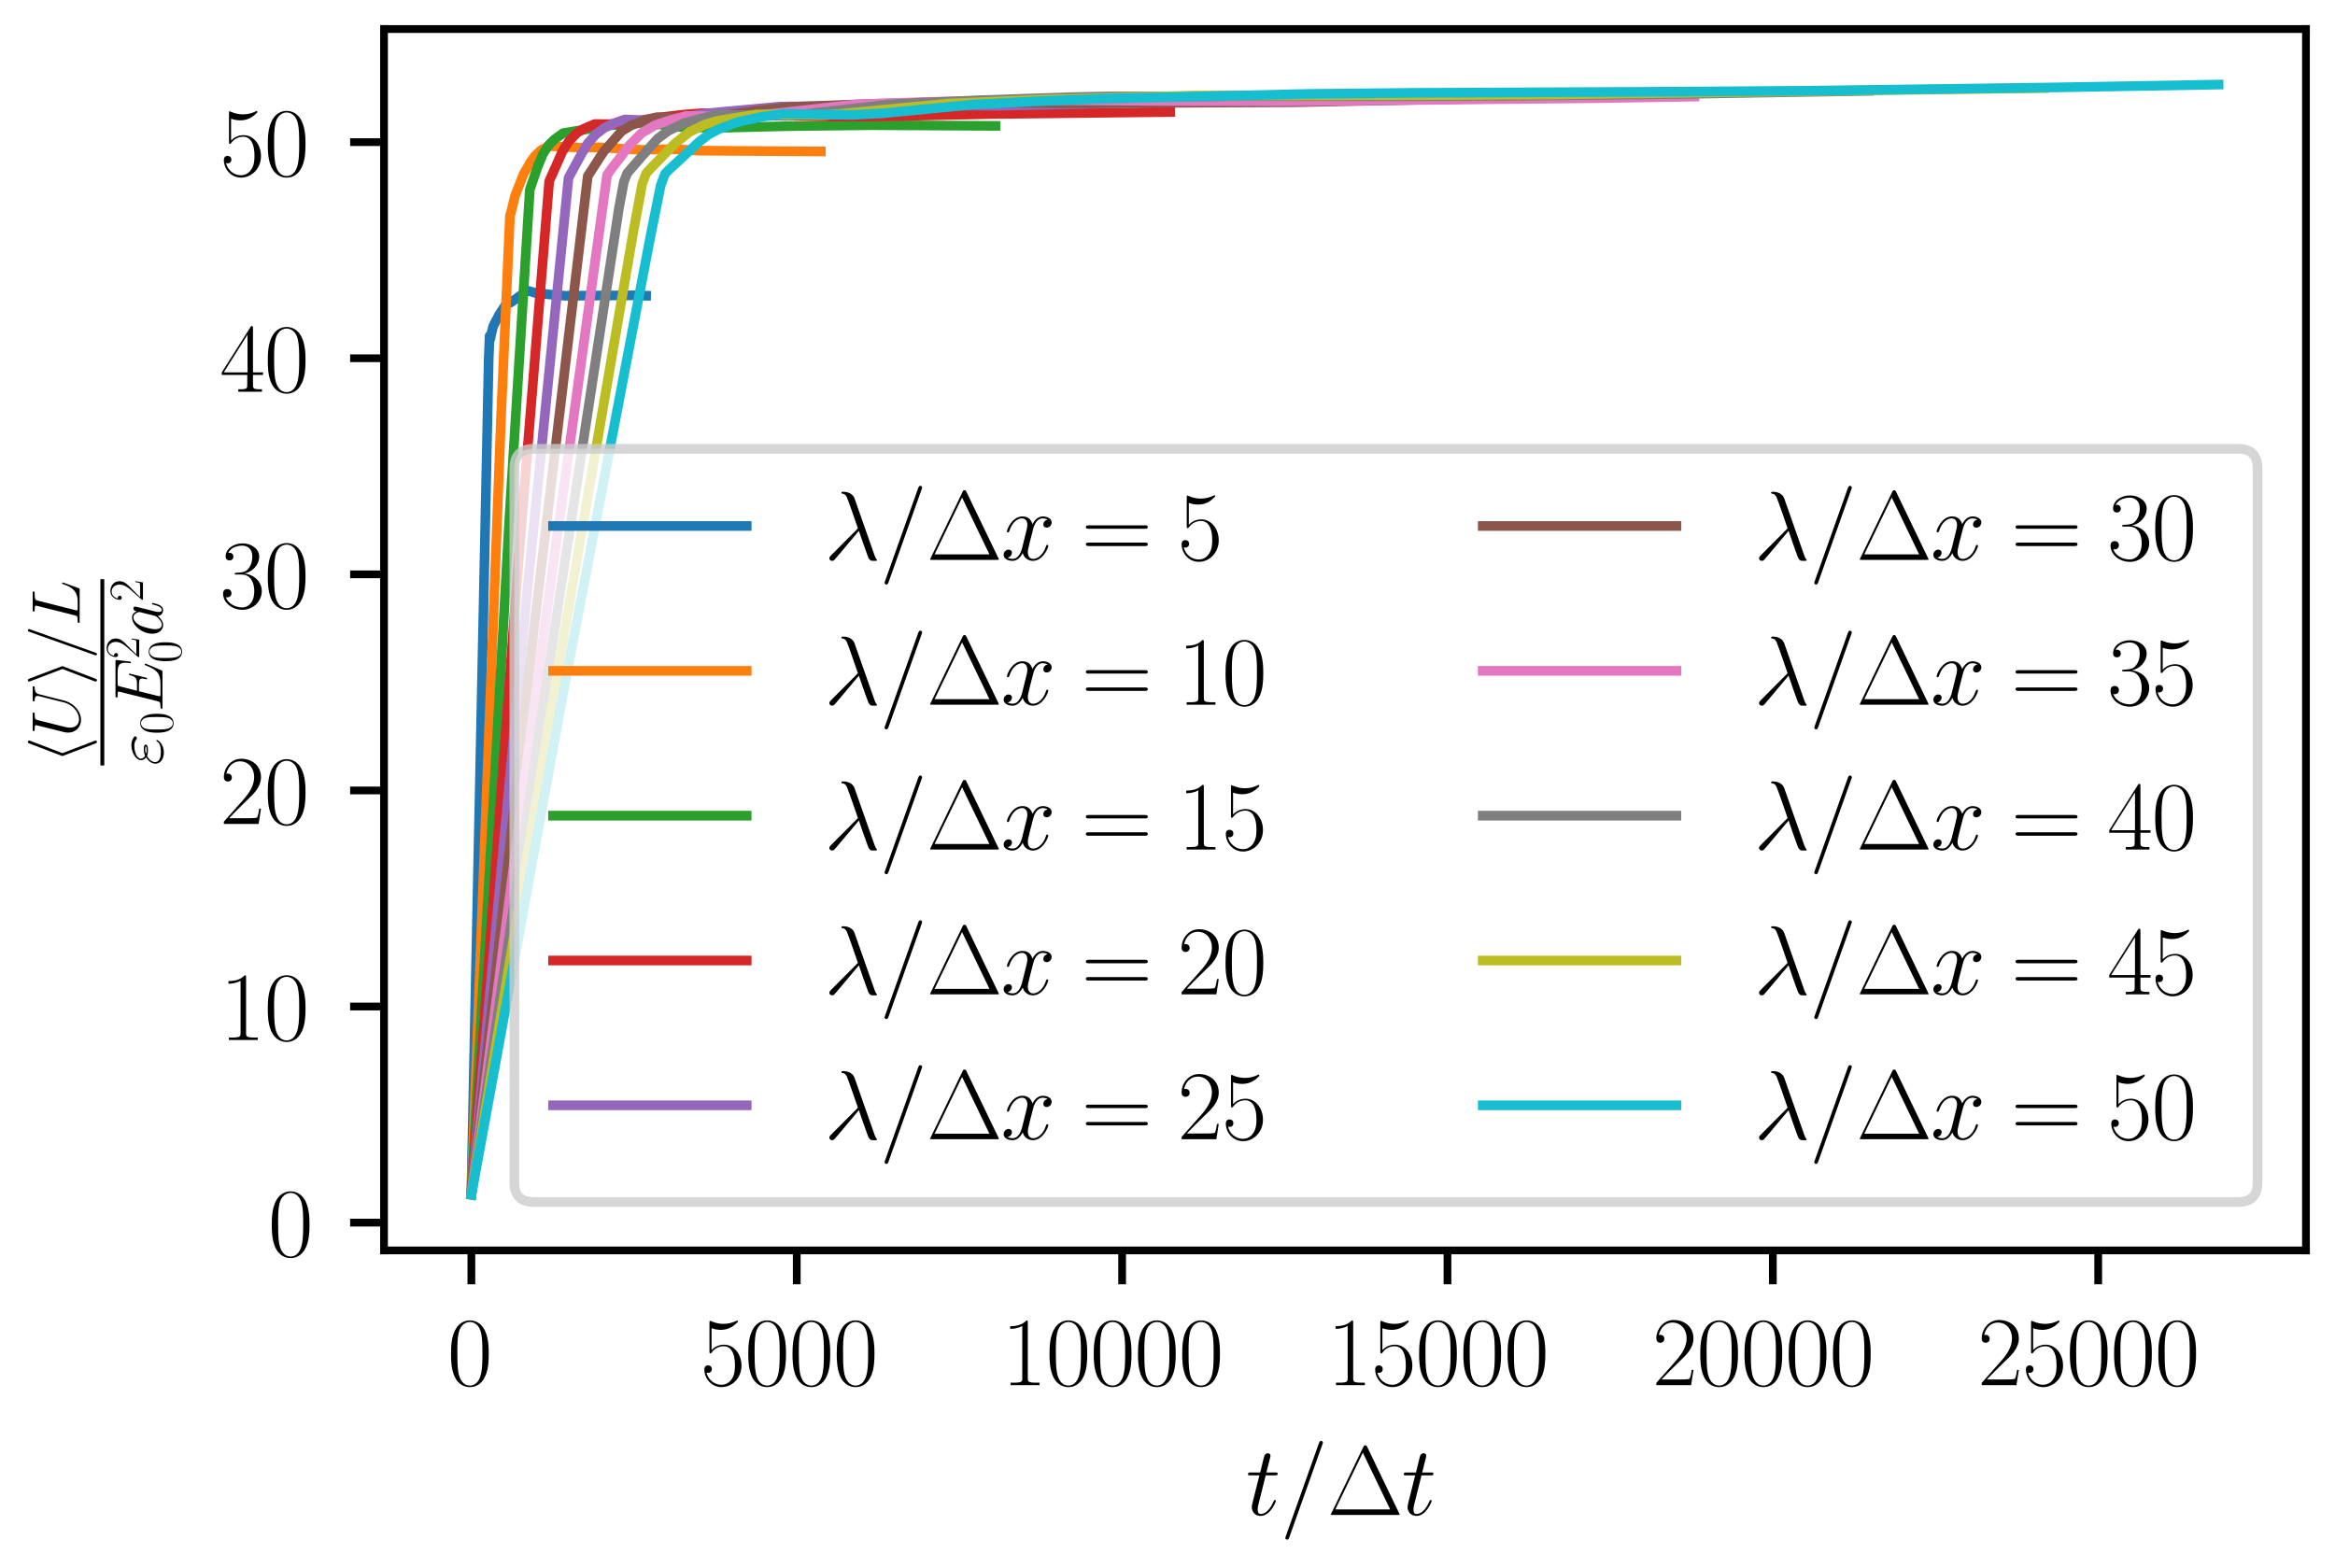 <?xml version="1.0" encoding="utf-8" standalone="no"?>
<!DOCTYPE svg PUBLIC "-//W3C//DTD SVG 1.1//EN"
  "http://www.w3.org/Graphics/SVG/1.1/DTD/svg11.dtd">
<svg xmlns:xlink="http://www.w3.org/1999/xlink" width="241.2pt" height="162pt" viewBox="0 0 241.2 162" xmlns="http://www.w3.org/2000/svg" version="1.1">
 <defs>
  <style type="text/css">*{stroke-linejoin: round; stroke-linecap: butt}</style>
 </defs>
 <g id="figure_1">
  <g id="patch_1">
   <path d="M 0 162 
L 241.2 162 
L 241.2 0 
L 0 0 
z
" style="fill: #ffffff"/>
  </g>
  <g id="axes_1">
   <g id="patch_2">
    <path d="M 39.668 129.181 
L 238.2 129.181 
L 238.2 3 
L 39.668 3 
z
" style="fill: #ffffff"/>
   </g>
   <g id="matplotlib.axis_1">
    <g id="xtick_1">
     <g id="line2d_1">
      <defs>
       <path id="me04b62019d" d="M 0 0 
L 0 3.5 
" style="stroke: #000000; stroke-width: 0.8"/>
      </defs>
      <g>
       <use xlink:href="#me04b62019d" x="48.692" y="129.181" style="stroke: #000000; stroke-width: 0.8"/>
      </g>
     </g>
     <g id="text_1">
      <!-- $\mathdefault{0}$ -->
      <g transform="translate(46.202 143.1) scale(0.1 -0.1)">
       <defs>
        <path id="CMR17-30" d="M 2688 2025 
C 2688 2416 2682 3080 2413 3591 
C 2176 4039 1798 4198 1466 4198 
C 1158 4198 768 4058 525 3597 
C 269 3118 243 2524 243 2025 
C 243 1661 250 1106 448 619 
C 723 -39 1216 -128 1466 -128 
C 1760 -128 2208 -7 2470 600 
C 2662 1042 2688 1559 2688 2025 
z
M 1466 -26 
C 1056 -26 813 325 723 812 
C 653 1188 653 1738 653 2096 
C 653 2588 653 2997 736 3387 
C 858 3929 1216 4096 1466 4096 
C 1728 4096 2067 3923 2189 3400 
C 2272 3036 2278 2607 2278 2096 
C 2278 1680 2278 1169 2202 792 
C 2067 95 1690 -26 1466 -26 
z
" transform="scale(0.016)"/>
       </defs>
       <use xlink:href="#CMR17-30" transform="scale(0.996)"/>
      </g>
     </g>
    </g>
    <g id="xtick_2">
     <g id="line2d_2">
      <g>
       <use xlink:href="#me04b62019d" x="82.302" y="129.181" style="stroke: #000000; stroke-width: 0.8"/>
      </g>
     </g>
     <g id="text_2">
      <!-- $\mathdefault{5000}$ -->
      <g transform="translate(72.339 143.1) scale(0.1 -0.1)">
       <defs>
        <path id="CMR17-35" d="M 730 3692 
C 794 3666 1056 3584 1325 3584 
C 1920 3584 2246 3911 2432 4100 
C 2432 4157 2432 4192 2394 4192 
C 2387 4192 2374 4192 2323 4163 
C 2099 4058 1837 3973 1517 3973 
C 1325 3973 1037 3999 723 4139 
C 653 4171 640 4171 634 4171 
C 602 4171 595 4164 595 4037 
L 595 2203 
C 595 2089 595 2057 659 2057 
C 691 2057 704 2070 736 2114 
C 941 2401 1222 2522 1542 2522 
C 1766 2522 2246 2382 2246 1289 
C 2246 1085 2246 715 2054 421 
C 1894 159 1645 25 1370 25 
C 947 25 518 320 403 814 
C 429 807 480 795 506 795 
C 589 795 749 840 749 1038 
C 749 1210 627 1280 506 1280 
C 358 1280 262 1190 262 1011 
C 262 454 704 -128 1382 -128 
C 2042 -128 2669 440 2669 1264 
C 2669 2030 2170 2624 1549 2624 
C 1222 2624 947 2503 730 2274 
L 730 3692 
z
" transform="scale(0.016)"/>
       </defs>
       <use xlink:href="#CMR17-35" transform="scale(0.996)"/>
       <use xlink:href="#CMR17-30" transform="translate(45.69 0) scale(0.996)"/>
       <use xlink:href="#CMR17-30" transform="translate(91.381 0) scale(0.996)"/>
       <use xlink:href="#CMR17-30" transform="translate(137.071 0) scale(0.996)"/>
      </g>
     </g>
    </g>
    <g id="xtick_3">
     <g id="line2d_3">
      <g>
       <use xlink:href="#me04b62019d" x="115.912" y="129.181" style="stroke: #000000; stroke-width: 0.8"/>
      </g>
     </g>
     <g id="text_3">
      <!-- $\mathdefault{10000}$ -->
      <g transform="translate(103.458 143.1) scale(0.1 -0.1)">
       <defs>
        <path id="CMR17-31" d="M 1702 4058 
C 1702 4192 1696 4192 1606 4192 
C 1357 3916 979 3827 621 3827 
C 602 3827 570 3827 563 3808 
C 557 3795 557 3782 557 3648 
C 755 3648 1088 3686 1344 3839 
L 1344 461 
C 1344 236 1331 160 781 160 
L 589 160 
L 589 0 
C 896 0 1216 0 1523 0 
C 1830 0 2150 0 2458 0 
L 2458 160 
L 2266 160 
C 1715 160 1702 230 1702 458 
L 1702 4058 
z
" transform="scale(0.016)"/>
       </defs>
       <use xlink:href="#CMR17-31" transform="scale(0.996)"/>
       <use xlink:href="#CMR17-30" transform="translate(45.69 0) scale(0.996)"/>
       <use xlink:href="#CMR17-30" transform="translate(91.381 0) scale(0.996)"/>
       <use xlink:href="#CMR17-30" transform="translate(137.071 0) scale(0.996)"/>
       <use xlink:href="#CMR17-30" transform="translate(182.762 0) scale(0.996)"/>
      </g>
     </g>
    </g>
    <g id="xtick_4">
     <g id="line2d_4">
      <g>
       <use xlink:href="#me04b62019d" x="149.521" y="129.181" style="stroke: #000000; stroke-width: 0.8"/>
      </g>
     </g>
     <g id="text_4">
      <!-- $\mathdefault{15000}$ -->
      <g transform="translate(137.068 143.1) scale(0.1 -0.1)">
       <use xlink:href="#CMR17-31" transform="scale(0.996)"/>
       <use xlink:href="#CMR17-35" transform="translate(45.69 0) scale(0.996)"/>
       <use xlink:href="#CMR17-30" transform="translate(91.381 0) scale(0.996)"/>
       <use xlink:href="#CMR17-30" transform="translate(137.071 0) scale(0.996)"/>
       <use xlink:href="#CMR17-30" transform="translate(182.762 0) scale(0.996)"/>
      </g>
     </g>
    </g>
    <g id="xtick_5">
     <g id="line2d_5">
      <g>
       <use xlink:href="#me04b62019d" x="183.131" y="129.181" style="stroke: #000000; stroke-width: 0.8"/>
      </g>
     </g>
     <g id="text_5">
      <!-- $\mathdefault{20000}$ -->
      <g transform="translate(170.677 143.1) scale(0.1 -0.1)">
       <defs>
        <path id="CMR17-32" d="M 2669 989 
L 2554 989 
C 2490 536 2438 459 2413 420 
C 2381 369 1920 369 1830 369 
L 602 369 
C 832 619 1280 1072 1824 1597 
C 2214 1967 2669 2402 2669 3035 
C 2669 3790 2067 4224 1395 4224 
C 691 4224 262 3604 262 3030 
C 262 2780 448 2748 525 2748 
C 589 2748 781 2787 781 3010 
C 781 3207 614 3264 525 3264 
C 486 3264 448 3258 422 3245 
C 544 3790 915 4058 1306 4058 
C 1862 4058 2227 3617 2227 3035 
C 2227 2479 1901 2000 1536 1584 
L 262 146 
L 262 0 
L 2515 0 
L 2669 989 
z
" transform="scale(0.016)"/>
       </defs>
       <use xlink:href="#CMR17-32" transform="scale(0.996)"/>
       <use xlink:href="#CMR17-30" transform="translate(45.69 0) scale(0.996)"/>
       <use xlink:href="#CMR17-30" transform="translate(91.381 0) scale(0.996)"/>
       <use xlink:href="#CMR17-30" transform="translate(137.071 0) scale(0.996)"/>
       <use xlink:href="#CMR17-30" transform="translate(182.762 0) scale(0.996)"/>
      </g>
     </g>
    </g>
    <g id="xtick_6">
     <g id="line2d_6">
      <g>
       <use xlink:href="#me04b62019d" x="216.74" y="129.181" style="stroke: #000000; stroke-width: 0.8"/>
      </g>
     </g>
     <g id="text_6">
      <!-- $\mathdefault{25000}$ -->
      <g transform="translate(204.287 143.1) scale(0.1 -0.1)">
       <use xlink:href="#CMR17-32" transform="scale(0.996)"/>
       <use xlink:href="#CMR17-35" transform="translate(45.69 0) scale(0.996)"/>
       <use xlink:href="#CMR17-30" transform="translate(91.381 0) scale(0.996)"/>
       <use xlink:href="#CMR17-30" transform="translate(137.071 0) scale(0.996)"/>
       <use xlink:href="#CMR17-30" transform="translate(182.762 0) scale(0.996)"/>
      </g>
     </g>
    </g>
    <g id="text_7">
     <!-- $t / \Delta t$ -->
     <g transform="translate(128.695 156.509) scale(0.1 -0.1)">
      <defs>
       <path id="CMMI12-74" d="M 1286 2566 
L 1875 2566 
C 1997 2566 2061 2566 2061 2681 
C 2061 2752 2022 2752 1894 2752 
L 1331 2752 
L 1568 3692 
C 1594 3781 1594 3794 1594 3840 
C 1594 3943 1510 4000 1427 4000 
C 1376 4000 1229 3981 1178 3775 
L 928 2752 
L 326 2752 
C 198 2752 141 2752 141 2630 
C 141 2566 186 2566 307 2566 
L 877 2566 
L 454 881 
C 403 658 384 594 384 511 
C 384 211 595 -64 954 -64 
C 1600 -64 1946 868 1946 912 
C 1946 951 1920 970 1882 970 
C 1869 970 1843 970 1830 944 
C 1824 938 1818 931 1773 829 
C 1638 511 1344 64 973 64 
C 781 64 768 224 768 364 
C 768 370 768 492 787 568 
L 1286 2566 
z
" transform="scale(0.016)"/>
       <path id="CMMI12-3d" d="M 2746 4562 
C 2746 4569 2784 4666 2784 4678 
C 2784 4755 2720 4800 2669 4800 
C 2637 4800 2579 4800 2528 4659 
L 384 -1363 
C 384 -1370 346 -1465 346 -1478 
C 346 -1555 410 -1600 461 -1600 
C 499 -1600 557 -1593 602 -1459 
L 2746 4562 
z
" transform="scale(0.016)"/>
       <path id="CMR17-1" d="M 2598 4403 
C 2547 4512 2522 4512 2470 4512 
C 2394 4512 2387 4499 2342 4409 
L 269 109 
C 262 96 237 38 237 32 
C 237 6 243 0 358 0 
L 4576 0 
C 4691 0 4698 6 4698 32 
C 4698 38 4672 96 4666 109 
L 2598 4403 
z
M 2310 4038 
L 4083 358 
L 531 358 
L 2310 4038 
z
" transform="scale(0.016)"/>
      </defs>
      <use xlink:href="#CMMI12-74" transform="scale(0.996)"/>
      <use xlink:href="#CMMI12-3d" transform="translate(35.226 0) scale(0.996)"/>
      <use xlink:href="#CMR17-1" transform="translate(84.001 0) scale(0.996)"/>
      <use xlink:href="#CMMI12-74" transform="translate(160.921 0) scale(0.996)"/>
     </g>
    </g>
   </g>
   <g id="matplotlib.axis_2">
    <g id="ytick_1">
     <g id="line2d_7">
      <defs>
       <path id="m41947152b2" d="M 0 0 
L -3.5 0 
" style="stroke: #000000; stroke-width: 0.8"/>
      </defs>
      <g>
       <use xlink:href="#m41947152b2" x="39.668" y="126.308" style="stroke: #000000; stroke-width: 0.8"/>
      </g>
     </g>
     <g id="text_8">
      <!-- $\mathdefault{0}$ -->
      <g transform="translate(27.687 129.768) scale(0.1 -0.1)">
       <use xlink:href="#CMR17-30" transform="scale(0.996)"/>
      </g>
     </g>
    </g>
    <g id="ytick_2">
     <g id="line2d_8">
      <g>
       <use xlink:href="#m41947152b2" x="39.668" y="103.984" style="stroke: #000000; stroke-width: 0.8"/>
      </g>
     </g>
     <g id="text_9">
      <!-- $\mathdefault{10}$ -->
      <g transform="translate(22.706 107.443) scale(0.1 -0.1)">
       <use xlink:href="#CMR17-31" transform="scale(0.996)"/>
       <use xlink:href="#CMR17-30" transform="translate(45.69 0) scale(0.996)"/>
      </g>
     </g>
    </g>
    <g id="ytick_3">
     <g id="line2d_9">
      <g>
       <use xlink:href="#m41947152b2" x="39.668" y="81.66" style="stroke: #000000; stroke-width: 0.8"/>
      </g>
     </g>
     <g id="text_10">
      <!-- $\mathdefault{20}$ -->
      <g transform="translate(22.706 85.119) scale(0.1 -0.1)">
       <use xlink:href="#CMR17-32" transform="scale(0.996)"/>
       <use xlink:href="#CMR17-30" transform="translate(45.69 0) scale(0.996)"/>
      </g>
     </g>
    </g>
    <g id="ytick_4">
     <g id="line2d_10">
      <g>
       <use xlink:href="#m41947152b2" x="39.668" y="59.335" style="stroke: #000000; stroke-width: 0.8"/>
      </g>
     </g>
     <g id="text_11">
      <!-- $\mathdefault{30}$ -->
      <g transform="translate(22.706 62.795) scale(0.1 -0.1)">
       <defs>
        <path id="CMR17-33" d="M 1414 2157 
C 1984 2157 2234 1662 2234 1090 
C 2234 320 1824 25 1453 25 
C 1114 25 563 194 390 693 
C 422 680 454 680 486 680 
C 640 680 755 782 755 948 
C 755 1133 614 1216 486 1216 
C 378 1216 211 1165 211 926 
C 211 335 787 -128 1466 -128 
C 2176 -128 2720 430 2720 1085 
C 2720 1707 2208 2157 1600 2227 
C 2086 2328 2554 2756 2554 3329 
C 2554 3820 2048 4179 1472 4179 
C 890 4179 378 3829 378 3329 
C 378 3110 544 3072 627 3072 
C 762 3072 877 3155 877 3321 
C 877 3486 762 3569 627 3569 
C 602 3569 570 3569 544 3557 
C 730 3959 1235 4032 1459 4032 
C 1683 4032 2106 3925 2106 3320 
C 2106 3143 2080 2828 1862 2550 
C 1670 2304 1453 2304 1242 2284 
C 1210 2284 1062 2269 1037 2269 
C 992 2263 966 2257 966 2208 
C 966 2163 973 2157 1101 2157 
L 1414 2157 
z
" transform="scale(0.016)"/>
       </defs>
       <use xlink:href="#CMR17-33" transform="scale(0.996)"/>
       <use xlink:href="#CMR17-30" transform="translate(45.69 0) scale(0.996)"/>
      </g>
     </g>
    </g>
    <g id="ytick_5">
     <g id="line2d_11">
      <g>
       <use xlink:href="#m41947152b2" x="39.668" y="37.011" style="stroke: #000000; stroke-width: 0.8"/>
      </g>
     </g>
     <g id="text_12">
      <!-- $\mathdefault{40}$ -->
      <g transform="translate(22.706 40.47) scale(0.1 -0.1)">
       <defs>
        <path id="CMR17-34" d="M 2150 4122 
C 2150 4256 2144 4256 2029 4256 
L 128 1254 
L 128 1088 
L 1779 1088 
L 1779 457 
C 1779 224 1766 160 1318 160 
L 1197 160 
L 1197 0 
C 1402 0 1747 0 1965 0 
C 2182 0 2528 0 2733 0 
L 2733 160 
L 2611 160 
C 2163 160 2150 224 2150 457 
L 2150 1088 
L 2803 1088 
L 2803 1254 
L 2150 1254 
L 2150 4122 
z
M 1798 3703 
L 1798 1254 
L 256 1254 
L 1798 3703 
z
" transform="scale(0.016)"/>
       </defs>
       <use xlink:href="#CMR17-34" transform="scale(0.996)"/>
       <use xlink:href="#CMR17-30" transform="translate(45.69 0) scale(0.996)"/>
      </g>
     </g>
    </g>
    <g id="ytick_6">
     <g id="line2d_12">
      <g>
       <use xlink:href="#m41947152b2" x="39.668" y="14.686" style="stroke: #000000; stroke-width: 0.8"/>
      </g>
     </g>
     <g id="text_13">
      <!-- $\mathdefault{50}$ -->
      <g transform="translate(22.706 18.146) scale(0.1 -0.1)">
       <use xlink:href="#CMR17-35" transform="scale(0.996)"/>
       <use xlink:href="#CMR17-30" transform="translate(45.69 0) scale(0.996)"/>
      </g>
     </g>
    </g>
    <g id="text_14">
     <!-- $\frac{\left&lt; U \right&gt; / L}{\varepsilon_0 E_0^2 a^2}$ -->
     <g transform="translate(13.062 79.082) rotate(-90) scale(0.1 -0.1)">
      <defs>
       <path id="CMSY10-68" d="M 2099 4557 
C 2131 4627 2131 4640 2131 4672 
C 2131 4742 2074 4800 2003 4800 
C 1946 4800 1901 4768 1856 4653 
L 736 1715 
C 723 1677 704 1638 704 1600 
C 704 1581 704 1568 736 1491 
L 1856 -1446 
C 1882 -1517 1914 -1600 2003 -1600 
C 2074 -1600 2131 -1542 2131 -1472 
C 2131 -1453 2131 -1440 2099 -1370 
L 966 1600 
L 2099 4557 
z
" transform="scale(0.016)"/>
       <path id="CMMI12-55" d="M 3238 1474 
C 3014 581 2272 57 1670 57 
C 1210 57 896 363 896 891 
C 896 916 896 1107 966 1387 
L 1594 3887 
C 1651 4103 1664 4167 2118 4167 
C 2234 4167 2298 4167 2298 4282 
C 2298 4352 2240 4352 2202 4352 
C 2086 4352 1952 4352 1830 4352 
L 1075 4352 
C 954 4352 819 4352 698 4352 
C 653 4352 576 4352 576 4231 
C 576 4167 621 4167 742 4167 
C 1126 4167 1126 4116 1126 4046 
C 1126 4008 1082 3824 1050 3715 
L 493 1488 
C 474 1418 435 1246 435 1075 
C 435 374 941 -128 1638 -128 
C 2285 -128 3002 384 3328 1197 
C 3373 1305 3430 1530 3469 1702 
C 3533 1933 3667 2496 3712 2662 
L 3955 3623 
C 4038 3956 4090 4167 4653 4167 
C 4704 4173 4730 4224 4730 4282 
C 4730 4352 4672 4352 4646 4352 
C 4557 4352 4442 4352 4352 4352 
L 4051 4352 
C 3654 4352 3450 4352 3443 4352 
C 3405 4352 3328 4352 3328 4231 
C 3328 4167 3379 4167 3424 4167 
C 3808 4167 3834 4020 3834 3905 
C 3834 3848 3834 3828 3808 3739 
L 3238 1474 
z
" transform="scale(0.016)"/>
       <path id="CMSY10-69" d="M 1747 1491 
C 1779 1568 1779 1581 1779 1600 
C 1779 1619 1779 1632 1747 1709 
L 627 4653 
C 589 4762 550 4800 480 4800 
C 410 4800 352 4742 352 4672 
C 352 4653 352 4640 384 4570 
L 1517 1600 
L 384 -1357 
C 352 -1427 352 -1440 352 -1472 
C 352 -1542 410 -1600 480 -1600 
C 563 -1600 589 -1536 614 -1472 
L 1747 1491 
z
" transform="scale(0.016)"/>
       <path id="CMMI12-4c" d="M 2349 3861 
C 2406 4103 2426 4167 2989 4167 
C 3162 4167 3206 4167 3206 4288 
C 3206 4352 3136 4352 3110 4352 
C 2982 4352 2835 4352 2707 4352 
L 1850 4352 
C 1728 4352 1587 4352 1466 4352 
C 1414 4352 1344 4352 1344 4231 
C 1344 4167 1402 4167 1498 4167 
C 1888 4167 1888 4116 1888 4046 
C 1888 4034 1888 3995 1862 3899 
L 998 472 
C 941 249 928 185 480 185 
C 358 185 294 185 294 70 
C 294 0 333 0 461 0 
L 3328 0 
C 3469 0 3475 6 3520 121 
L 4013 1478 
C 4026 1510 4038 1548 4038 1567 
C 4038 1605 4006 1631 3974 1631 
C 3968 1631 3936 1631 3923 1605 
C 3910 1599 3910 1586 3859 1465 
C 3654 905 3366 185 2285 185 
L 1670 185 
C 1581 185 1568 185 1530 192 
C 1459 198 1453 211 1453 262 
C 1453 307 1466 345 1478 401 
L 2349 3861 
z
" transform="scale(0.016)"/>
       <path id="CMMI12-22" d="M 890 1427 
C 1094 1345 1312 1345 1434 1345 
C 1600 1345 1933 1345 1933 1550 
C 1933 1678 1811 1728 1485 1728 
C 1325 1728 1133 1709 909 1613 
C 710 1708 634 1852 634 1990 
C 634 2379 1261 2606 1830 2606 
C 1939 2606 2170 2606 2438 2411 
C 2477 2387 2496 2367 2541 2367 
C 2618 2367 2701 2449 2701 2526 
C 2701 2639 2330 2880 1888 2880 
C 1171 2880 493 2449 493 1972 
C 493 1734 646 1586 755 1509 
C 384 1301 166 961 166 652 
C 166 219 563 -128 1178 -128 
C 2022 -128 2362 424 2362 512 
C 2362 543 2336 568 2304 568 
C 2272 568 2259 549 2234 512 
C 2163 395 1997 146 1235 146 
C 838 146 314 245 314 686 
C 314 898 474 1214 890 1427 
z
M 1088 1518 
C 1261 1600 1427 1600 1472 1600 
C 1651 1600 1683 1583 1786 1545 
C 1677 1472 1664 1472 1434 1472 
C 1318 1472 1216 1472 1088 1518 
z
" transform="scale(0.016)"/>
       <path id="CMMI12-45" d="M 4448 1489 
C 4454 1508 4474 1554 4474 1579 
C 4474 1611 4448 1643 4410 1643 
C 4384 1643 4371 1637 4352 1617 
C 4339 1611 4339 1598 4282 1469 
C 3904 570 3629 185 2605 185 
L 1670 185 
C 1581 185 1568 185 1530 192 
C 1459 198 1453 211 1453 262 
C 1453 307 1466 345 1478 403 
L 1920 2176 
L 2554 2176 
C 3053 2176 3091 2066 3091 1874 
C 3091 1810 3091 1752 3046 1560 
C 3034 1534 3027 1508 3027 1489 
C 3027 1444 3059 1425 3098 1425 
C 3155 1425 3162 1469 3187 1559 
L 3552 3042 
C 3552 3073 3526 3105 3488 3105 
C 3430 3105 3424 3080 3398 2990 
C 3270 2501 3142 2361 2573 2361 
L 1965 2361 
L 2362 3930 
C 2419 4154 2432 4154 2694 4154 
L 3610 4154 
C 4397 4154 4557 3943 4557 3458 
C 4557 3451 4557 3273 4531 3062 
C 4525 3036 4518 2998 4518 2985 
C 4518 2934 4550 2915 4589 2915 
C 4634 2915 4659 2941 4672 3055 
L 4806 4174 
C 4806 4195 4819 4263 4819 4277 
C 4819 4352 4762 4352 4646 4352 
L 1523 4352 
C 1402 4352 1338 4352 1338 4229 
C 1338 4154 1382 4154 1491 4154 
C 1888 4154 1888 4114 1888 4052 
C 1888 4020 1882 3994 1862 3924 
L 998 473 
C 941 249 928 185 480 185 
C 358 185 294 185 294 70 
C 294 0 333 0 461 0 
L 3674 0 
C 3814 0 3821 6 3866 110 
L 4448 1489 
z
" transform="scale(0.016)"/>
       <path id="CMMI12-61" d="M 1926 760 
C 1894 651 1894 639 1805 517 
C 1664 338 1382 64 1082 64 
C 819 64 672 300 672 677 
C 672 1028 870 1743 992 2012 
C 1210 2459 1510 2689 1760 2689 
C 2182 2689 2266 2165 2266 2114 
C 2266 2108 2246 2024 2240 2012 
L 1926 760 
z
M 2336 2395 
C 2266 2561 2093 2816 1760 2816 
C 1037 2816 256 1884 256 939 
C 256 307 627 -64 1062 -64 
C 1414 -64 1715 211 1894 422 
C 1958 45 2259 -64 2451 -64 
C 2643 -64 2797 51 2912 281 
C 3014 498 3104 888 3104 913 
C 3104 945 3078 971 3040 971 
C 2982 971 2976 939 2950 843 
C 2854 466 2733 64 2470 64 
C 2285 64 2272 230 2272 358 
C 2272 505 2291 575 2349 824 
C 2394 984 2426 1124 2477 1309 
C 2714 2267 2771 2497 2771 2535 
C 2771 2625 2701 2695 2605 2695 
C 2400 2695 2349 2472 2336 2395 
z
" transform="scale(0.016)"/>
      </defs>
      <use xlink:href="#CMSY10-68" transform="translate(1.981 48.319) scale(0.697)"/>
      <use xlink:href="#CMMI12-55" transform="translate(29.102 48.319) scale(0.697)"/>
      <use xlink:href="#CMSY10-69" transform="translate(82.763 48.319) scale(0.697)"/>
      <use xlink:href="#CMMI12-3d" transform="translate(109.883 48.319) scale(0.697)"/>
      <use xlink:href="#CMMI12-4c" transform="translate(144.026 48.319) scale(0.697)"/>
      <use xlink:href="#CMMI12-22" transform="translate(0 -37.202) scale(0.697)"/>
      <use xlink:href="#CMR17-30" transform="translate(31.955 -47.663) scale(0.498)"/>
      <use xlink:href="#CMMI12-45" transform="translate(55.298 -37.202) scale(0.697)"/>
      <use xlink:href="#CMR17-32" transform="translate(109.934 -13.181) scale(0.498)"/>
      <use xlink:href="#CMR17-30" transform="translate(105.846 -56.449) scale(0.498)"/>
      <use xlink:href="#CMMI12-61" transform="translate(133.278 -37.202) scale(0.697)"/>
      <use xlink:href="#CMR17-32" transform="translate(169.123 -17.055) scale(0.498)"/>
      <path d="M 0 22.914 
L 192.466 22.914 
L 192.466 26.899 
L 0 26.899 
L 0 22.914 
z
"/>
     </g>
    </g>
   </g>
   <g id="line2d_13">
    <path d="M 48.692 122.966 
L 50.48 37.164 
L 50.575 34.703 
L 50.642 34.914 
L 50.662 34.987 
L 50.709 34.659 
L 50.951 33.687 
L 51.583 32.474 
L 52.201 31.533 
L 52.497 31.36 
L 52.786 31.238 
L 54.48 30.026 
L 54.836 30.12 
L 55.367 30.278 
L 57.263 30.473 
L 58.359 30.555 
L 65.356 30.511 
L 66.741 30.547 
L 66.741 30.547 
" clip-path="url(#pef19c4e5f2)" style="fill: none; stroke: #1f77b4; stroke-linecap: square"/>
   </g>
   <g id="line2d_14">
    <path d="M 48.692 123.201 
L 51.771 42.754 
L 52.679 22.253 
L 52.752 22.066 
L 53.216 20.192 
L 54.083 17.984 
L 54.816 16.714 
L 55.233 16.136 
L 55.885 15.514 
L 56.718 15.09 
L 60.241 15.271 
L 61.733 15.217 
L 66.29 15.484 
L 67.514 15.441 
L 69.853 15.423 
L 72.125 15.563 
L 84.789 15.646 
L 84.789 15.646 
" clip-path="url(#pef19c4e5f2)" style="fill: none; stroke: #ff7f0e; stroke-linecap: square"/>
   </g>
   <g id="line2d_15">
    <path d="M 48.692 123.295 
L 52.625 53.453 
L 54.729 19.591 
L 54.883 19.144 
L 55.105 18.49 
L 55.549 17.194 
L 56.107 15.871 
L 56.671 14.998 
L 57.303 14.378 
L 58.184 13.746 
L 60.536 13.365 
L 61.33 13.259 
L 62.271 13.047 
L 63.077 12.943 
L 65.128 12.765 
L 66.566 12.688 
L 67.91 12.832 
L 70.545 13.152 
L 74.498 13.203 
L 81.085 13.038 
L 89.985 12.93 
L 100.539 12.992 
L 102.837 13.002 
L 102.837 13.002 
" clip-path="url(#pef19c4e5f2)" style="fill: none; stroke: #2ca02c; stroke-linecap: square"/>
   </g>
   <g id="line2d_16">
    <path d="M 48.692 123.346 
L 53.478 58.999 
L 56.732 18.714 
L 57.451 17.109 
L 58.063 15.713 
L 58.769 14.571 
L 59.622 13.713 
L 60.335 13.287 
L 61.437 12.816 
L 62.728 12.824 
L 64.301 12.8 
L 67.037 12.291 
L 67.937 12.156 
L 70.646 11.838 
L 72.575 11.69 
L 74.505 11.74 
L 78.188 11.91 
L 82.873 11.972 
L 86.012 12.046 
L 90.409 12.041 
L 102.4 11.779 
L 120.886 11.57 
L 120.886 11.57 
" clip-path="url(#pef19c4e5f2)" style="fill: none; stroke: #d62728; stroke-linecap: square"/>
   </g>
   <g id="line2d_17">
    <path d="M 48.692 123.379 
L 54.312 62.611 
L 58.728 18.367 
L 59.81 16.375 
L 60.194 15.69 
L 60.705 14.827 
L 61.572 13.86 
L 62.419 13.216 
L 63.427 12.738 
L 64.549 12.341 
L 66.519 12.417 
L 67.971 12.485 
L 69.201 12.417 
L 71.359 11.999 
L 73.006 11.705 
L 80.588 11.011 
L 84.688 10.973 
L 89.925 10.806 
L 102.979 10.926 
L 128.851 10.357 
L 138.934 10.039 
L 138.934 10.039 
" clip-path="url(#pef19c4e5f2)" style="fill: none; stroke: #9467bd; stroke-linecap: square"/>
   </g>
   <g id="line2d_18">
    <path d="M 48.692 123.401 
L 55.132 65.161 
L 60.718 18.184 
L 61.182 17.474 
L 61.881 16.385 
L 62.392 15.611 
L 64.2 13.562 
L 65.195 12.955 
L 66.667 12.412 
L 67.836 12.111 
L 68.885 12.136 
L 72.125 12.224 
L 73.705 12.113 
L 75.271 11.874 
L 77.745 11.48 
L 81.482 11.055 
L 89.972 10.731 
L 93.346 10.655 
L 98.509 10.554 
L 109.66 10.672 
L 133.718 10.561 
L 156.982 10.089 
L 156.982 10.089 
" clip-path="url(#pef19c4e5f2)" style="fill: none; stroke: #8c564b; stroke-linecap: square"/>
   </g>
   <g id="line2d_19">
    <path d="M 48.692 123.416 
L 55.952 66.996 
L 62.708 18.091 
L 63.151 17.453 
L 64.079 16.252 
L 64.644 15.504 
L 65.007 15.017 
L 66.284 13.741 
L 67.655 12.937 
L 69.302 12.386 
L 70.868 11.986 
L 72.616 11.996 
L 76.266 12.073 
L 78.995 11.839 
L 88.453 10.791 
L 95.416 10.542 
L 100.539 10.431 
L 104.242 10.327 
L 123.265 10.438 
L 133.281 10.457 
L 164.719 10.143 
L 175.031 9.978 
L 175.031 9.978 
" clip-path="url(#pef19c4e5f2)" style="fill: none; stroke: #e377c2; stroke-linecap: square"/>
   </g>
   <g id="line2d_20">
    <path d="M 48.692 123.429 
L 56.765 68.423 
L 63.938 21.486 
L 64.449 18.762 
L 64.791 17.894 
L 66.136 16.341 
L 66.627 15.777 
L 67.944 14.313 
L 69.053 13.499 
L 70.639 12.735 
L 71.843 12.391 
L 73.913 11.879 
L 74.72 11.858 
L 81.2 11.971 
L 82.618 11.842 
L 91.827 10.799 
L 95.04 10.619 
L 101.258 10.354 
L 110.406 10.045 
L 114.567 9.958 
L 124.455 9.975 
L 129.046 9.927 
L 143.774 9.944 
L 155.329 9.905 
L 172.819 9.718 
L 193.079 9.387 
L 193.079 9.387 
" clip-path="url(#pef19c4e5f2)" style="fill: none; stroke: #7f7f7f; stroke-linecap: square"/>
   </g>
   <g id="line2d_21">
    <path d="M 48.692 123.438 
L 57.572 69.575 
L 65.39 24.126 
L 66.351 18.954 
L 66.754 17.898 
L 67.339 17.265 
L 67.863 16.735 
L 68.488 16.094 
L 69.147 15.398 
L 69.732 14.815 
L 71.224 13.626 
L 72.79 12.882 
L 74.021 12.497 
L 78.161 11.817 
L 85.166 11.897 
L 87.673 11.68 
L 97.984 10.695 
L 107.294 10.301 
L 123.447 9.873 
L 150.375 9.82 
L 159.806 9.766 
L 211.127 9.101 
L 211.127 9.101 
" clip-path="url(#pef19c4e5f2)" style="fill: none; stroke: #bcbd22; stroke-linecap: square"/>
   </g>
   <g id="line2d_22">
    <path d="M 48.692 123.446 
L 58.379 70.5 
L 67.178 24.486 
L 68.246 19.158 
L 68.697 17.954 
L 69.073 17.57 
L 71.547 15.272 
L 72.219 14.645 
L 73.214 13.885 
L 74.222 13.351 
L 76.239 12.596 
L 78.726 12.061 
L 80.924 11.76 
L 88.069 11.871 
L 91.155 11.705 
L 100.518 10.801 
L 106.487 10.489 
L 109.721 10.357 
L 113.929 10.198 
L 134.955 9.704 
L 146.106 9.592 
L 171.32 9.48 
L 187.029 9.369 
L 211.994 9.037 
L 229.176 8.736 
L 229.176 8.736 
" clip-path="url(#pef19c4e5f2)" style="fill: none; stroke: #17becf; stroke-linecap: square"/>
   </g>
   <g id="patch_3">
    <path d="M 39.668 129.181 
L 39.668 3 
" style="fill: none; stroke: #000000; stroke-width: 0.8; stroke-linejoin: miter; stroke-linecap: square"/>
   </g>
   <g id="patch_4">
    <path d="M 238.2 129.181 
L 238.2 3 
" style="fill: none; stroke: #000000; stroke-width: 0.8; stroke-linejoin: miter; stroke-linecap: square"/>
   </g>
   <g id="patch_5">
    <path d="M 39.668 129.181 
L 238.2 129.181 
" style="fill: none; stroke: #000000; stroke-width: 0.8; stroke-linejoin: miter; stroke-linecap: square"/>
   </g>
   <g id="patch_6">
    <path d="M 39.668 3 
L 238.2 3 
" style="fill: none; stroke: #000000; stroke-width: 0.8; stroke-linejoin: miter; stroke-linecap: square"/>
   </g>
   <g id="legend_1">
    <g id="patch_7">
     <path d="M 55.13 124.181 
L 231.2 124.181 
Q 233.2 124.181 233.2 122.181 
L 233.2 48.368 
Q 233.2 46.368 231.2 46.368 
L 55.13 46.368 
Q 53.13 46.368 53.13 48.368 
L 53.13 122.181 
Q 53.13 124.181 55.13 124.181 
z
" style="fill: #ffffff; opacity: 0.8; stroke: #cccccc; stroke-linejoin: miter"/>
    </g>
    <g id="line2d_23">
     <path d="M 57.13 54.34 
L 67.13 54.34 
L 77.13 54.34 
" style="fill: none; stroke: #1f77b4; stroke-linecap: square"/>
    </g>
    <g id="text_15">
     <!-- $\lambda / \Delta x = 5$ -->
     <g transform="translate(85.13 57.84) scale(0.1 -0.1)">
      <defs>
       <path id="CMMI12-15" d="M 1978 3965 
C 1818 4416 1312 4416 1229 4416 
C 1190 4416 1120 4416 1120 4352 
C 1120 4302 1158 4295 1190 4289 
C 1286 4276 1363 4263 1466 4080 
C 1530 3959 2189 2059 2189 2046 
C 2189 2040 2182 2033 2131 1982 
L 467 311 
C 390 234 339 183 339 102 
C 339 12 416 -64 518 -64 
C 544 -64 614 -51 653 -13 
C 755 82 1670 1194 2253 1881 
C 2419 1383 2624 797 2822 261 
C 2854 166 2886 76 2976 -6 
C 3040 -64 3053 -64 3232 -64 
L 3354 -64 
C 3379 -64 3424 -64 3424 -13 
C 3424 13 3418 19 3392 45 
C 3334 115 3290 229 3264 306 
L 1978 3965 
z
" transform="scale(0.016)"/>
       <path id="CMMI12-78" d="M 3034 2606 
C 2829 2567 2752 2414 2752 2293 
C 2752 2139 2874 2088 2963 2088 
C 3155 2088 3290 2254 3290 2427 
C 3290 2695 2982 2816 2714 2816 
C 2323 2816 2106 2433 2048 2312 
C 1901 2816 1504 2816 1389 2816 
C 736 2816 390 1980 390 1839 
C 390 1814 416 1782 461 1782 
C 512 1782 525 1820 538 1846 
C 755 2555 1184 2689 1370 2689 
C 1658 2689 1715 2420 1715 2267 
C 1715 2127 1677 1980 1600 1673 
L 1382 798 
C 1286 415 1101 64 762 64 
C 730 64 570 64 435 147 
C 666 192 717 383 717 460 
C 717 588 621 664 499 664 
C 346 664 179 530 179 326 
C 179 57 480 -64 755 -64 
C 1062 -64 1280 179 1414 441 
C 1517 64 1837 -64 2074 -64 
C 2726 -64 3072 773 3072 913 
C 3072 945 3046 971 3008 971 
C 2950 971 2944 939 2925 888 
C 2752 326 2381 64 2093 64 
C 1869 64 1747 230 1747 492 
C 1747 632 1773 734 1875 1156 
L 2099 2024 
C 2195 2408 2413 2689 2707 2689 
C 2720 2689 2899 2689 3034 2606 
z
" transform="scale(0.016)"/>
       <path id="CMR17-3d" d="M 4115 2017 
C 4211 2017 4307 2017 4307 2125 
C 4307 2240 4198 2240 4090 2240 
L 512 2240 
C 403 2240 294 2240 294 2125 
C 294 2017 390 2017 486 2017 
L 4115 2017 
z
M 4090 896 
C 4198 896 4307 896 4307 1011 
C 4307 1119 4211 1119 4115 1119 
L 486 1119 
C 390 1119 294 1119 294 1011 
C 294 896 403 896 512 896 
L 4090 896 
z
" transform="scale(0.016)"/>
      </defs>
      <use xlink:href="#CMMI12-15" transform="scale(0.996)"/>
      <use xlink:href="#CMMI12-3d" transform="translate(56.904 0) scale(0.996)"/>
      <use xlink:href="#CMR17-1" transform="translate(105.679 0) scale(0.996)"/>
      <use xlink:href="#CMMI12-78" transform="translate(182.599 0) scale(0.996)"/>
      <use xlink:href="#CMR17-3d" transform="translate(265.707 0) scale(0.996)"/>
      <use xlink:href="#CMR17-35" transform="translate(365.095 0) scale(0.996)"/>
     </g>
    </g>
    <g id="line2d_24">
     <path d="M 57.13 69.303 
L 67.13 69.303 
L 77.13 69.303 
" style="fill: none; stroke: #ff7f0e; stroke-linecap: square"/>
    </g>
    <g id="text_16">
     <!-- $\lambda / \Delta x = 10$ -->
     <g transform="translate(85.13 72.803) scale(0.1 -0.1)">
      <use xlink:href="#CMMI12-15" transform="scale(0.996)"/>
      <use xlink:href="#CMMI12-3d" transform="translate(56.904 0) scale(0.996)"/>
      <use xlink:href="#CMR17-1" transform="translate(105.679 0) scale(0.996)"/>
      <use xlink:href="#CMMI12-78" transform="translate(182.599 0) scale(0.996)"/>
      <use xlink:href="#CMR17-3d" transform="translate(265.707 0) scale(0.996)"/>
      <use xlink:href="#CMR17-31" transform="translate(365.095 0) scale(0.996)"/>
      <use xlink:href="#CMR17-30" transform="translate(410.786 0) scale(0.996)"/>
     </g>
    </g>
    <g id="line2d_25">
     <path d="M 57.13 84.266 
L 67.13 84.266 
L 77.13 84.266 
" style="fill: none; stroke: #2ca02c; stroke-linecap: square"/>
    </g>
    <g id="text_17">
     <!-- $\lambda / \Delta x = 15$ -->
     <g transform="translate(85.13 87.766) scale(0.1 -0.1)">
      <use xlink:href="#CMMI12-15" transform="scale(0.996)"/>
      <use xlink:href="#CMMI12-3d" transform="translate(56.904 0) scale(0.996)"/>
      <use xlink:href="#CMR17-1" transform="translate(105.679 0) scale(0.996)"/>
      <use xlink:href="#CMMI12-78" transform="translate(182.599 0) scale(0.996)"/>
      <use xlink:href="#CMR17-3d" transform="translate(265.707 0) scale(0.996)"/>
      <use xlink:href="#CMR17-31" transform="translate(365.095 0) scale(0.996)"/>
      <use xlink:href="#CMR17-35" transform="translate(410.786 0) scale(0.996)"/>
     </g>
    </g>
    <g id="line2d_26">
     <path d="M 57.13 99.228 
L 67.13 99.228 
L 77.13 99.228 
" style="fill: none; stroke: #d62728; stroke-linecap: square"/>
    </g>
    <g id="text_18">
     <!-- $\lambda / \Delta x = 20$ -->
     <g transform="translate(85.13 102.728) scale(0.1 -0.1)">
      <use xlink:href="#CMMI12-15" transform="scale(0.996)"/>
      <use xlink:href="#CMMI12-3d" transform="translate(56.904 0) scale(0.996)"/>
      <use xlink:href="#CMR17-1" transform="translate(105.679 0) scale(0.996)"/>
      <use xlink:href="#CMMI12-78" transform="translate(182.599 0) scale(0.996)"/>
      <use xlink:href="#CMR17-3d" transform="translate(265.707 0) scale(0.996)"/>
      <use xlink:href="#CMR17-32" transform="translate(365.095 0) scale(0.996)"/>
      <use xlink:href="#CMR17-30" transform="translate(410.786 0) scale(0.996)"/>
     </g>
    </g>
    <g id="line2d_27">
     <path d="M 57.13 114.191 
L 67.13 114.191 
L 77.13 114.191 
" style="fill: none; stroke: #9467bd; stroke-linecap: square"/>
    </g>
    <g id="text_19">
     <!-- $\lambda / \Delta x = 25$ -->
     <g transform="translate(85.13 117.691) scale(0.1 -0.1)">
      <use xlink:href="#CMMI12-15" transform="scale(0.996)"/>
      <use xlink:href="#CMMI12-3d" transform="translate(56.904 0) scale(0.996)"/>
      <use xlink:href="#CMR17-1" transform="translate(105.679 0) scale(0.996)"/>
      <use xlink:href="#CMMI12-78" transform="translate(182.599 0) scale(0.996)"/>
      <use xlink:href="#CMR17-3d" transform="translate(265.707 0) scale(0.996)"/>
      <use xlink:href="#CMR17-32" transform="translate(365.095 0) scale(0.996)"/>
      <use xlink:href="#CMR17-35" transform="translate(410.786 0) scale(0.996)"/>
     </g>
    </g>
    <g id="line2d_28">
     <path d="M 153.165 54.34 
L 163.165 54.34 
L 173.165 54.34 
" style="fill: none; stroke: #8c564b; stroke-linecap: square"/>
    </g>
    <g id="text_20">
     <!-- $\lambda / \Delta x = 30$ -->
     <g transform="translate(181.165 57.84) scale(0.1 -0.1)">
      <use xlink:href="#CMMI12-15" transform="scale(0.996)"/>
      <use xlink:href="#CMMI12-3d" transform="translate(56.904 0) scale(0.996)"/>
      <use xlink:href="#CMR17-1" transform="translate(105.679 0) scale(0.996)"/>
      <use xlink:href="#CMMI12-78" transform="translate(182.599 0) scale(0.996)"/>
      <use xlink:href="#CMR17-3d" transform="translate(265.707 0) scale(0.996)"/>
      <use xlink:href="#CMR17-33" transform="translate(365.095 0) scale(0.996)"/>
      <use xlink:href="#CMR17-30" transform="translate(410.786 0) scale(0.996)"/>
     </g>
    </g>
    <g id="line2d_29">
     <path d="M 153.165 69.303 
L 163.165 69.303 
L 173.165 69.303 
" style="fill: none; stroke: #e377c2; stroke-linecap: square"/>
    </g>
    <g id="text_21">
     <!-- $\lambda / \Delta x = 35$ -->
     <g transform="translate(181.165 72.803) scale(0.1 -0.1)">
      <use xlink:href="#CMMI12-15" transform="scale(0.996)"/>
      <use xlink:href="#CMMI12-3d" transform="translate(56.904 0) scale(0.996)"/>
      <use xlink:href="#CMR17-1" transform="translate(105.679 0) scale(0.996)"/>
      <use xlink:href="#CMMI12-78" transform="translate(182.599 0) scale(0.996)"/>
      <use xlink:href="#CMR17-3d" transform="translate(265.707 0) scale(0.996)"/>
      <use xlink:href="#CMR17-33" transform="translate(365.095 0) scale(0.996)"/>
      <use xlink:href="#CMR17-35" transform="translate(410.786 0) scale(0.996)"/>
     </g>
    </g>
    <g id="line2d_30">
     <path d="M 153.165 84.266 
L 163.165 84.266 
L 173.165 84.266 
" style="fill: none; stroke: #7f7f7f; stroke-linecap: square"/>
    </g>
    <g id="text_22">
     <!-- $\lambda / \Delta x = 40$ -->
     <g transform="translate(181.165 87.766) scale(0.1 -0.1)">
      <use xlink:href="#CMMI12-15" transform="scale(0.996)"/>
      <use xlink:href="#CMMI12-3d" transform="translate(56.904 0) scale(0.996)"/>
      <use xlink:href="#CMR17-1" transform="translate(105.679 0) scale(0.996)"/>
      <use xlink:href="#CMMI12-78" transform="translate(182.599 0) scale(0.996)"/>
      <use xlink:href="#CMR17-3d" transform="translate(265.707 0) scale(0.996)"/>
      <use xlink:href="#CMR17-34" transform="translate(365.095 0) scale(0.996)"/>
      <use xlink:href="#CMR17-30" transform="translate(410.786 0) scale(0.996)"/>
     </g>
    </g>
    <g id="line2d_31">
     <path d="M 153.165 99.228 
L 163.165 99.228 
L 173.165 99.228 
" style="fill: none; stroke: #bcbd22; stroke-linecap: square"/>
    </g>
    <g id="text_23">
     <!-- $\lambda / \Delta x = 45$ -->
     <g transform="translate(181.165 102.728) scale(0.1 -0.1)">
      <use xlink:href="#CMMI12-15" transform="scale(0.996)"/>
      <use xlink:href="#CMMI12-3d" transform="translate(56.904 0) scale(0.996)"/>
      <use xlink:href="#CMR17-1" transform="translate(105.679 0) scale(0.996)"/>
      <use xlink:href="#CMMI12-78" transform="translate(182.599 0) scale(0.996)"/>
      <use xlink:href="#CMR17-3d" transform="translate(265.707 0) scale(0.996)"/>
      <use xlink:href="#CMR17-34" transform="translate(365.095 0) scale(0.996)"/>
      <use xlink:href="#CMR17-35" transform="translate(410.786 0) scale(0.996)"/>
     </g>
    </g>
    <g id="line2d_32">
     <path d="M 153.165 114.191 
L 163.165 114.191 
L 173.165 114.191 
" style="fill: none; stroke: #17becf; stroke-linecap: square"/>
    </g>
    <g id="text_24">
     <!-- $\lambda / \Delta x = 50$ -->
     <g transform="translate(181.165 117.691) scale(0.1 -0.1)">
      <use xlink:href="#CMMI12-15" transform="scale(0.996)"/>
      <use xlink:href="#CMMI12-3d" transform="translate(56.904 0) scale(0.996)"/>
      <use xlink:href="#CMR17-1" transform="translate(105.679 0) scale(0.996)"/>
      <use xlink:href="#CMMI12-78" transform="translate(182.599 0) scale(0.996)"/>
      <use xlink:href="#CMR17-3d" transform="translate(265.707 0) scale(0.996)"/>
      <use xlink:href="#CMR17-35" transform="translate(365.095 0) scale(0.996)"/>
      <use xlink:href="#CMR17-30" transform="translate(410.786 0) scale(0.996)"/>
     </g>
    </g>
   </g>
  </g>
 </g>
 <defs>
  <clipPath id="pef19c4e5f2">
   <rect x="39.668" y="3" width="198.531" height="126.181"/>
  </clipPath>
 </defs>
</svg>
